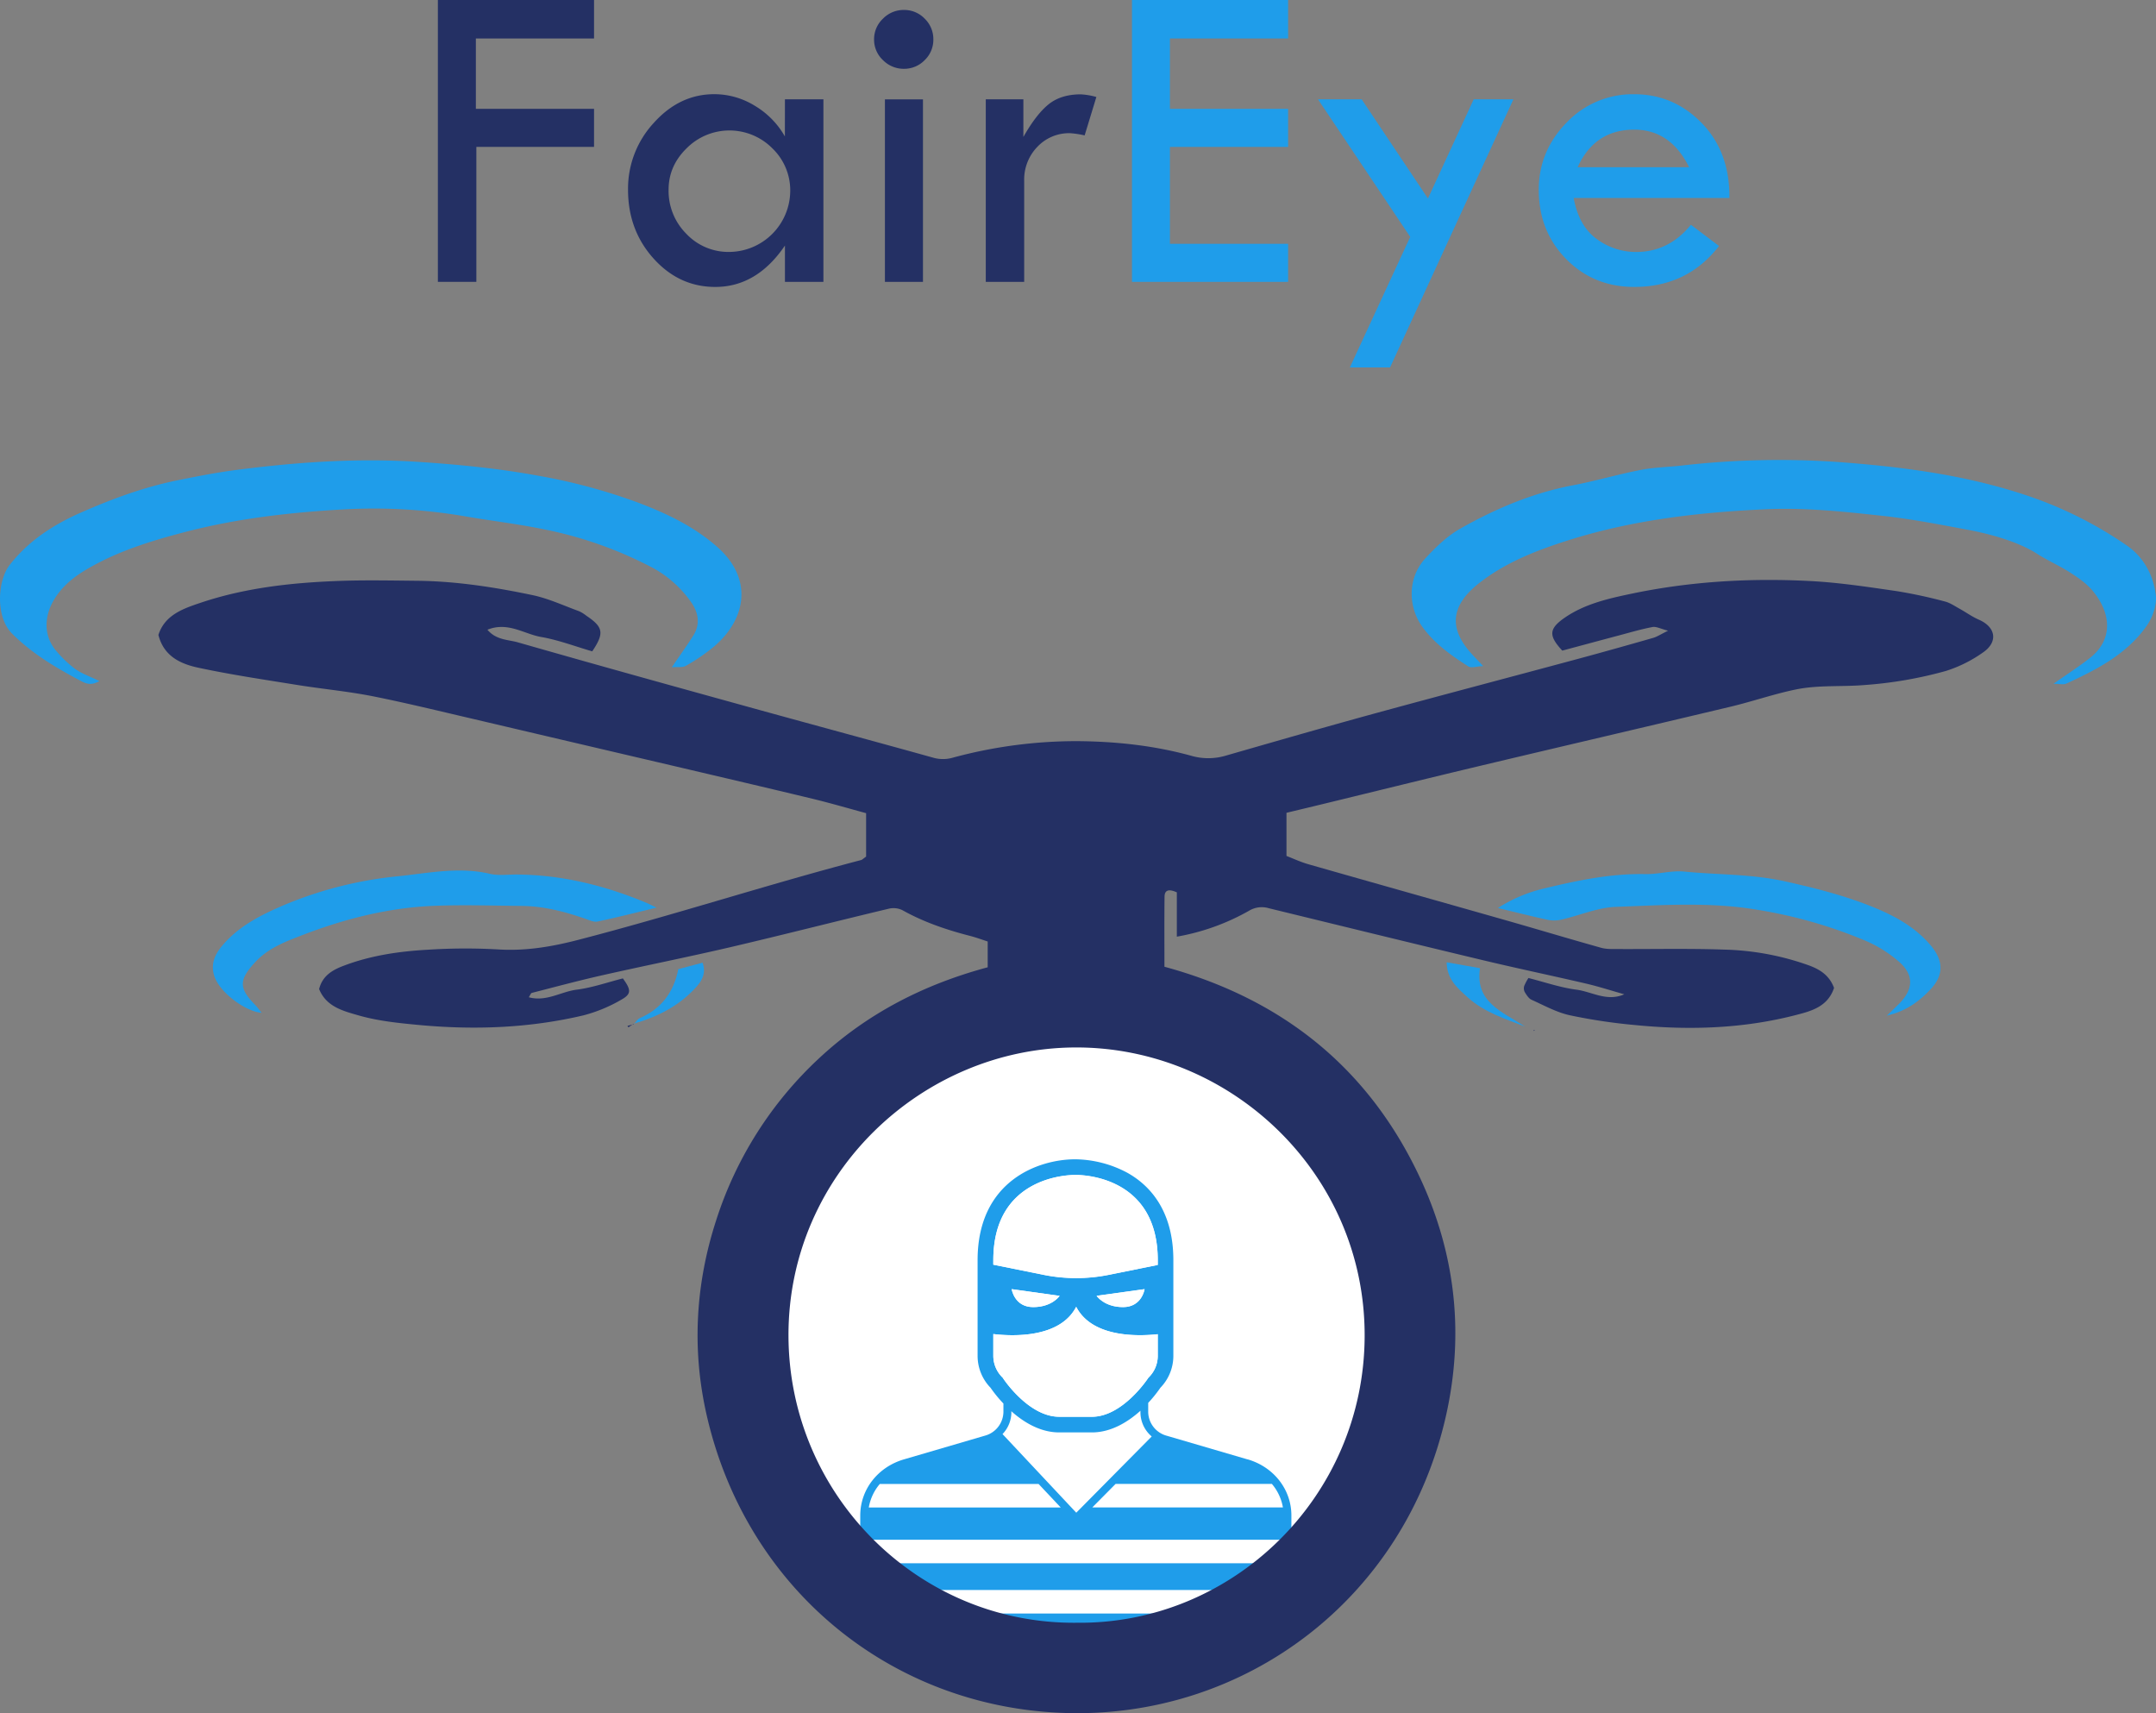 <svg xmlns="http://www.w3.org/2000/svg" viewBox="0 0 1094.65 869.68"><rect x="0" y="0" width="1094.65" height="869.68" fill="#808080" stroke="none"/><defs><style>.cls-1{fill:#fff;}.cls-2{fill:#1f9dea;}.cls-3{fill:#243064;}</style></defs><title>logo</title><g id="Livello_2" data-name="Livello 2"><g id="Livello_3" data-name="Livello 3"><ellipse class="cls-1" cx="546.23" cy="678.09" rx="165.48" ry="162.52"/></g><g id="Livello_2-2" data-name="Livello 2"><path class="cls-1" d="M579,716.88v-.78c-6.19,5.6-14.75,11-24.63,11H537.75c-9.7,0-18.13-5.26-24.3-10.76v.49A16.08,16.08,0,0,1,509,728l37.48,39.85,38.3-38.7A16.12,16.12,0,0,1,579,716.88Z"/><polygon class="cls-1" points="651.71 781.65 440.76 781.65 440.76 793.58 651.71 793.58 651.71 781.65 651.71 781.65"/><path class="cls-1" d="M645.77,753.33H566.41L554.6,765.25h96.76a24.91,24.91,0,0,0-5.59-11.92Z"/><path class="cls-1" d="M527.31,753.33H446.69a24.8,24.8,0,0,0-5.58,11.92h97.42l-11.22-11.92Z"/><polygon class="cls-1" points="651.71 807.16 440.76 807.16 440.76 819.09 651.71 819.09 651.71 807.16 651.71 807.16"/><path class="cls-2" d="M651.71,793.58h-211V781.65h211v11.93Zm0,25.51h-211V807.16h211v11.93Zm-205-65.76h80.62l11.22,11.92H441.11a24.8,24.8,0,0,1,5.58-11.92Zm66.76-36.45v-.49c6.17,5.5,14.6,10.76,24.3,10.76h16.63c9.88,0,18.44-5.45,24.63-11v.78a16.12,16.12,0,0,0,5.72,12.28l-38.3,38.7L509,728a16.08,16.08,0,0,0,4.5-11.13Zm-4.08-17.08-.23-.35-.29-.3a15.35,15.35,0,0,1-4.53-10.92v-11c9.57,1.13,33.78,2.24,42.08-13.83,8.11,15.71,31.42,15,41.41,13.91v10.94a15.35,15.35,0,0,1-4.53,10.92l-.29.3-.23.35c-.13.19-12.84,19.4-28.38,19.4H537.75c-15.54,0-28.25-19.21-28.38-19.4Zm28.63-42s-3.81,5.72-13.42,5.72-10.93-9.11-10.93-9.11L538,657.83Zm43.12-3.39s-1.33,9.11-10.93,9.11-13.42-5.72-13.42-5.72l24.35-3.39Zm-76.8-14.75c0-42,37.28-43.23,41.54-43.23h.42c4.25,0,41.53,1.21,41.53,43.23v2.44l-24.73,5a83.69,83.69,0,0,1-33.37,0L504.32,642v-2.3Zm147,125.56H554.6l11.81-11.92h79.36a24.91,24.91,0,0,1,5.59,11.92Zm-17.89-24.36-41-12a12.7,12.7,0,0,1-9.48-12v-4.7a66.73,66.73,0,0,0,6.2-7.7,23.22,23.22,0,0,0,6.57-16.25V639.69c0-26-12.82-38.55-23.56-44.45a57.51,57.51,0,0,0-25.92-6.73h-.42c-18.38,0-49.49,10.78-49.49,51.18v48.54a23.22,23.22,0,0,0,6.57,16.25,65.71,65.71,0,0,0,6.54,8v4.35a12.7,12.7,0,0,1-9.48,12l-41,12c-13.28,3.87-22.21,15.32-22.21,28.48v63h218.9v-63c0-13.16-8.92-24.61-22.21-28.48Z"/><path class="cls-1" d="M504.32,639.69V642l25.39,5.16a83.69,83.69,0,0,0,33.37,0l24.73-5v-2.44c0-42-37.28-43.23-41.53-43.23h-.42c-4.26,0-41.54,1.21-41.54,43.23Z"/><path class="cls-1" d="M537.75,719.2h16.63c15.54,0,28.25-19.21,28.38-19.4l.23-.35.29-.3a15.35,15.35,0,0,0,4.53-10.92V677.29c-10,1.09-33.3,1.8-41.41-13.91-8.3,16.07-32.51,15-42.08,13.83v11a15.35,15.35,0,0,0,4.53,10.92l.29.3.23.35c.13.19,12.84,19.4,28.38,19.4Z"/><path class="cls-1" d="M524.58,663.55c9.61,0,13.42-5.72,13.42-5.72l-24.35-3.39s1.33,9.11,10.93,9.11Z"/><path class="cls-1" d="M570.19,663.55c9.6,0,10.93-9.11,10.93-9.11l-24.35,3.39s3.81,5.72,13.42,5.72Z"/></g><g id="Livello_1-2" data-name="Livello 1"><path class="cls-3" d="M931.19,501.5c-3.18,9.56-11.58,11.75-19.09,13.7-26.88,7-54.31,7.87-81.84,5.17a283.25,283.25,0,0,1-33.33-5c-6.7-1.49-13-5-19.32-7.84-1.45-.65-2.52-2.41-3.43-3.86a4.22,4.22,0,0,1-.34-3.05,23.29,23.29,0,0,1,2.19-4.14c8.24,2.08,16.18,4.85,24.35,5.92,8,1.05,15.46,6.24,24.3,2.34C818.46,503,812.31,501,806,499.48c-18.1-4.23-36.31-8-54.39-12.36-35.84-8.56-71.62-17.34-107.42-26.07a12.46,12.46,0,0,0-10,1.27,114.06,114.06,0,0,1-36.68,13.17V453c-4.11-1.88-6.2-1.16-6.24,2.18-.14,11.64-.06,23.27-.06,35.58,59.22,16.1,103.12,50.77,129.36,106.27,18.33,38.78,23,79.64,13.64,121.42C713.29,812,631.61,872.59,540.46,869.57c-88.23-2.92-162.27-63.3-182-152.67-7.17-32.52-5.23-65.21,5-96.94A192.07,192.07,0,0,1,416,537.1c24.45-22.73,53.19-37.39,85.48-46.07V477.94c-2.52-.81-5.72-2-9-2.85-11.94-3.07-23.51-7-34.35-13.07a10.35,10.35,0,0,0-6.89-.72c-27,6.44-53.82,13.31-80.81,19.62-21.52,5-43.22,9.33-64.78,14.2-11.95,2.7-23.79,5.88-35.66,8.93-.48.12-.75,1.06-1.5,2.2,8.87,2.43,16.3-2.84,24.28-3.85s15.65-3.74,23.48-5.72c4.16,5.73,4.45,7.87-.72,10.76a76.32,76.32,0,0,1-19.31,8c-27.31,6.44-55,7.49-82.95,4.94-10.56-1-21-2-31.19-4.91-8-2.3-16.41-4.42-20.06-13.38,1.75-6.87,6.87-9.72,12.54-11.86,13.61-5.16,27.88-7.27,42.27-8.09a296.85,296.85,0,0,1,36-.18c14,.89,27.2-1.34,40.61-4.81C341.7,464.67,389,449.22,437.18,436.6c.63-.17,1.16-.77,2.56-1.75V412.8c-8.66-2.35-17.7-5-26.85-7.23-23.57-5.68-47.17-11.18-70.77-16.73q-51.33-12-102.66-24.06c-16.77-3.9-33.49-8-50.38-11.37-12.74-2.5-25.73-3.69-38.56-5.76-16.63-2.68-33.33-5.16-49.79-8.68-9-1.92-17.57-5.78-20.3-16.65,3.26-10.24,12.71-13.39,21.49-16.35,22.14-7.44,45.23-10.06,68.45-11,13.77-.57,27.57-.28,41.36-.14,19.79.2,39.3,3.22,58.59,7.27,8.15,1.71,15.91,5.35,23.8,8.22a18.2,18.2,0,0,1,3.57,2.24c8.66,5.8,9.21,8.83,3,18.09-8.59-2.49-17.15-5.77-26-7.31-8.66-1.5-16.78-7.85-27.21-3.67,4.42,5.31,10.54,5,15.49,6.42,41.08,11.78,82.28,23.17,123.48,34.56,29,8,58.15,15.84,87.18,23.93a17.91,17.91,0,0,0,10.08.06,239.6,239.6,0,0,1,63.65-8.4c19.41.17,38.63,2.23,57.41,7.41a31.11,31.11,0,0,0,17.4,0c25-7.19,50-14.39,75-21.25,34.52-9.43,69.13-18.53,103.69-27.84,12.85-3.46,25.67-7.07,38.47-10.74,2-.56,3.76-1.78,7.58-3.64-3.84-1-6-2.23-7.92-1.87-5.85,1.11-11.59,2.82-17.35,4.35-9.45,2.51-18.88,5.06-28.43,7.62-6.91-7.45-6.92-11,1-16.55,10.3-7.18,22.38-9.88,34.41-12.4,29.85-6.23,60.11-7.95,90.47-6.37,14.69.76,29.32,3,43.91,5.12a247.05,247.05,0,0,1,24.43,5.25c2.61.64,5,2.32,7.42,3.65,3.29,1.81,6.38,4.08,9.81,5.57,8.66,3.75,10,11.31,2.09,16.71A67.94,67.94,0,0,1,988,340.6a208.77,208.77,0,0,1-41.07,7.13c-11.69,1-23.54-.08-35,2.25-11.19,2.28-22.07,6.09-33.2,8.75-42,10-84.14,19.8-126.19,29.8-27,6.42-53.93,13.09-80.9,19.64-6.08,1.48-12.17,2.93-18.47,4.44v21.9c3.38,1.3,7.1,3.06,11,4.18,33.41,9.54,66.86,18.94,100.28,28.45,16.18,4.61,32.3,9.47,48.5,14,2.64.74,5.56.62,8.35.63,18,.09,36.08-.34,54.1.29a137.12,137.12,0,0,1,43.33,8.12C924,492.2,928.74,495,931.19,501.5ZM546.79,823.77c78.93.86,145.71-63.74,146.07-145.31.36-82.94-68.31-147.08-147-146.73-77.34.33-145.55,63.76-145.53,146C400.37,759,466.48,824.68,546.79,823.77Z"/><path class="cls-2" d="M341.08,338.75c4.06-6,7.72-11,11-16.25,3.86-6.21,2.24-12.3-1.78-17.66a57.32,57.32,0,0,0-18.66-16.46,202.73,202.73,0,0,0-54.78-19.54c-13.26-2.78-26.78-4.34-40.14-6.63a273.88,273.88,0,0,0-61.89-3.64c-27.5,1.54-54.78,4.62-81.62,11.7-15.27,4-30.19,8.57-44.09,15.9-8.6,4.54-16.82,9.77-22,18.81-5,8.72-4.81,18.65,1.91,26a58.22,58.22,0,0,0,9.23,8.68c3.34,2.34,7.35,3.72,12.21,6.07-3.79,2.16-6.25,1.62-9.18.07C28.61,339.1,16.49,332,6.11,321.63c-8.56-8.58-7.33-27-1.19-34.85,9.49-12.17,22-20.28,35.61-26.33,15.85-7,32.23-13.1,49.35-16.58,10.23-2.08,20.5-4.09,30.85-5.41,30.38-3.9,61-6,91.52-4,20.47,1.35,40.92,3.32,61.23,7.08a290.86,290.86,0,0,1,51.18,13.87c14.32,5.49,28.15,12.08,39.87,22.57,17.54,15.69,14.61,35.74-1.57,49.87a97.22,97.22,0,0,1-14.63,10.09C346.58,339,343.92,338.48,341.08,338.75Z"/><path class="cls-2" d="M1042.59,347.14c7.37-5.19,13.17-8.91,18.56-13.16,11.73-9.24,10.93-22.58,1.29-34.13-3.08-3.68-7.29-6.57-11.38-9.2-5.24-3.36-11-5.89-16.28-9.2-1.78-1.13-11.74-8-35.53-12.48-14.77-2.77-29.08-5.55-43.74-7.14-19.57-2.13-39.08-4.21-58.71-3.32-34.19,1.55-68,5.42-100.91,15.88-16,5.11-31.41,11.09-44.86,21.6-17.71,13.82-12.8,26.21-3.46,36.37,1.41,1.53,2.86,3,5.45,5.77-3.33.15-6,1.13-7.47.2-8.72-5.57-17.14-11.49-23.38-20.11-7.43-10.26-7.53-25,1.51-34.76,5.19-5.63,11-11.24,17.54-15,17.9-10.13,36.75-18.17,57.19-22.06,11.56-2.19,22.9-5.56,34.45-7.81,6.83-1.34,13.89-1.47,20.84-2.24a433,433,0,0,1,80.15-1.77c32.87,2.47,65.51,6.7,97.19,17.62a201.71,201.71,0,0,1,48.77,24.7c8.66,5.94,13.6,15.22,14.75,25.4.56,4.94-1.66,11.14-4.62,15.37-10.08,14.4-25.3,22.22-40.81,29.34C1047.73,347.7,1045.78,347.14,1042.59,347.14Z"/><path class="cls-2" d="M333.36,460.76c-11.25,2.7-20.58,5.08-30,7.06-1.8.38-4-.64-5.89-1.31-10.57-3.7-21.33-6.52-32.61-6.63-14.48-.14-29-.6-43.43-.09-23.49.82-46.05,6.49-67.9,14.91-8.69,3.34-17.42,6.59-24.09,13.87-8,8.68-8.29,12.92-.22,21.21,1.48,1.51,2.71,3.27,3.62,4.37-8.26-.67-21.16-10.23-23.95-18.44-2-5.91-.09-10.8,3.77-15.43,7.58-9.09,17.51-14.61,28.08-19.33a199.29,199.29,0,0,1,61.11-16.1c15.42-1.57,31.19-5,47-1.24,4.36,1,9.15.28,13.74.33,22.94.2,44.74,5.64,65.79,14.44C329.52,458.85,330.59,459.43,333.36,460.76Z"/><path class="cls-2" d="M958,515.58c2.86-2.77,4.65-4.44,6.37-6.19,7.31-7.44,7.41-14.8-.62-21.54a65.45,65.45,0,0,0-15.9-10A239.35,239.35,0,0,0,892,461.8c-23.84-4-47.81-2.32-71.68-1.43-9.16.34-18.16,4.29-27.28,6.4a16.14,16.14,0,0,1-6.77.26c-8.16-1.74-16.24-3.81-25.75-6.09a75.59,75.59,0,0,1,23.2-9.86c16.92-4.07,34-7.7,51.66-7.35,6.59.13,13.3-1.92,19.79-1.28,17,1.68,34,1.18,51,4.94,15.65,3.48,31,7.36,45.81,13.48,10.73,4.44,20.61,10,28.24,19,6.6,7.8,6.78,15.11-.08,22.4C974.38,508.39,967.78,513.3,958,515.58Z"/><path class="cls-2" d="M774.28,521.12c-10.14-3.93-20.74-7.25-29.09-14.81-5.08-4.59-10.57-9.13-10.7-17.82l16.94,3C748.77,508.88,762.89,513.61,774.28,521.12Z"/><path class="cls-2" d="M321.83,519.9c1-1,1.74-2.46,2.91-3,11-4.74,17.36-13.21,19.65-24.92l12.31-3.28c1.8,5,.1,8.7-3.21,12.37-8.69,9.61-19.63,15.14-31.84,18.61Z"/><path class="cls-3" d="M321.65,519.71l-2.61,1.8-.46-.73,3.25-.88Z"/><polygon class="cls-3" points="778.87 523.39 778.66 522.82 779.21 522.9 778.87 523.39"/></g><g id="Livello_4" data-name="Livello 4"><path class="cls-3" d="M222.32,0h79.29V19.54h-60V55.25h60V74.57H241.86v68.51H222.32Z"/><path class="cls-3" d="M398.53,50.42h19.54v92.66H398.53V124.66q-14.26,21-35.38,21-18.3,0-31.28-14.38t-13-34.92a49.16,49.16,0,0,1,13.09-34q13.08-14.55,30.71-14.55a39.2,39.2,0,0,1,20.67,5.95,42.47,42.47,0,0,1,15.16,15.5ZM401.22,97a29.53,29.53,0,0,0-9.11-21.73,30.67,30.67,0,0,0-43.43-.06q-9.23,9-9.22,21.12a30.75,30.75,0,0,0,9,22.35,29.37,29.37,0,0,0,21.82,9.21A31.19,31.19,0,0,0,401.22,97Z"/><path class="cls-3" d="M443.79,20a14.25,14.25,0,0,1,4.49-10.5A14.65,14.65,0,0,1,459,5.05a14.35,14.35,0,0,1,10.5,4.44A14.38,14.38,0,0,1,473.88,20a14.32,14.32,0,0,1-4.43,10.56A14.45,14.45,0,0,1,459,34.93a14.75,14.75,0,0,1-10.67-4.38A14.19,14.19,0,0,1,443.79,20Zm5.5,30.43h19.32v92.66H449.29Z"/><path class="cls-3" d="M519.59,50.42v19.1Q526.1,58.06,532.34,53t16.23-5.11a35.49,35.49,0,0,1,8.08,1.35L550.7,68.73a48.23,48.23,0,0,0-7.41-1.12,22.15,22.15,0,0,0-16.57,6.9A23.85,23.85,0,0,0,520,91.75v51.33H500.5V50.42Z"/><path class="cls-2" d="M574.73,0H654V19.54h-60V55.25h60V74.57h-60v49.19h60v19.32H574.73Z"/><path class="cls-2" d="M669.18,50.42h22.17L725,100.76l23.23-50.34h20.16L705.76,186.54H685.35L716,120.26Z"/><path class="cls-2" d="M878.07,100.51H799q2.58,14.26,11.73,20.84a33.48,33.48,0,0,0,19.94,6.57q16.62,0,27.85-13.82l14.26,10.78q-16.06,20.77-43,20.78-20.67,0-34.59-14.15T781.26,96.36q0-19.65,14.1-34.09a46.27,46.27,0,0,1,34.42-14.43q20,0,34.25,14.66T878.07,100.51ZM801,84.9h56.6q-9.43-19.08-27.85-19.09Q809.67,65.81,801,84.9Z"/></g></g></svg>